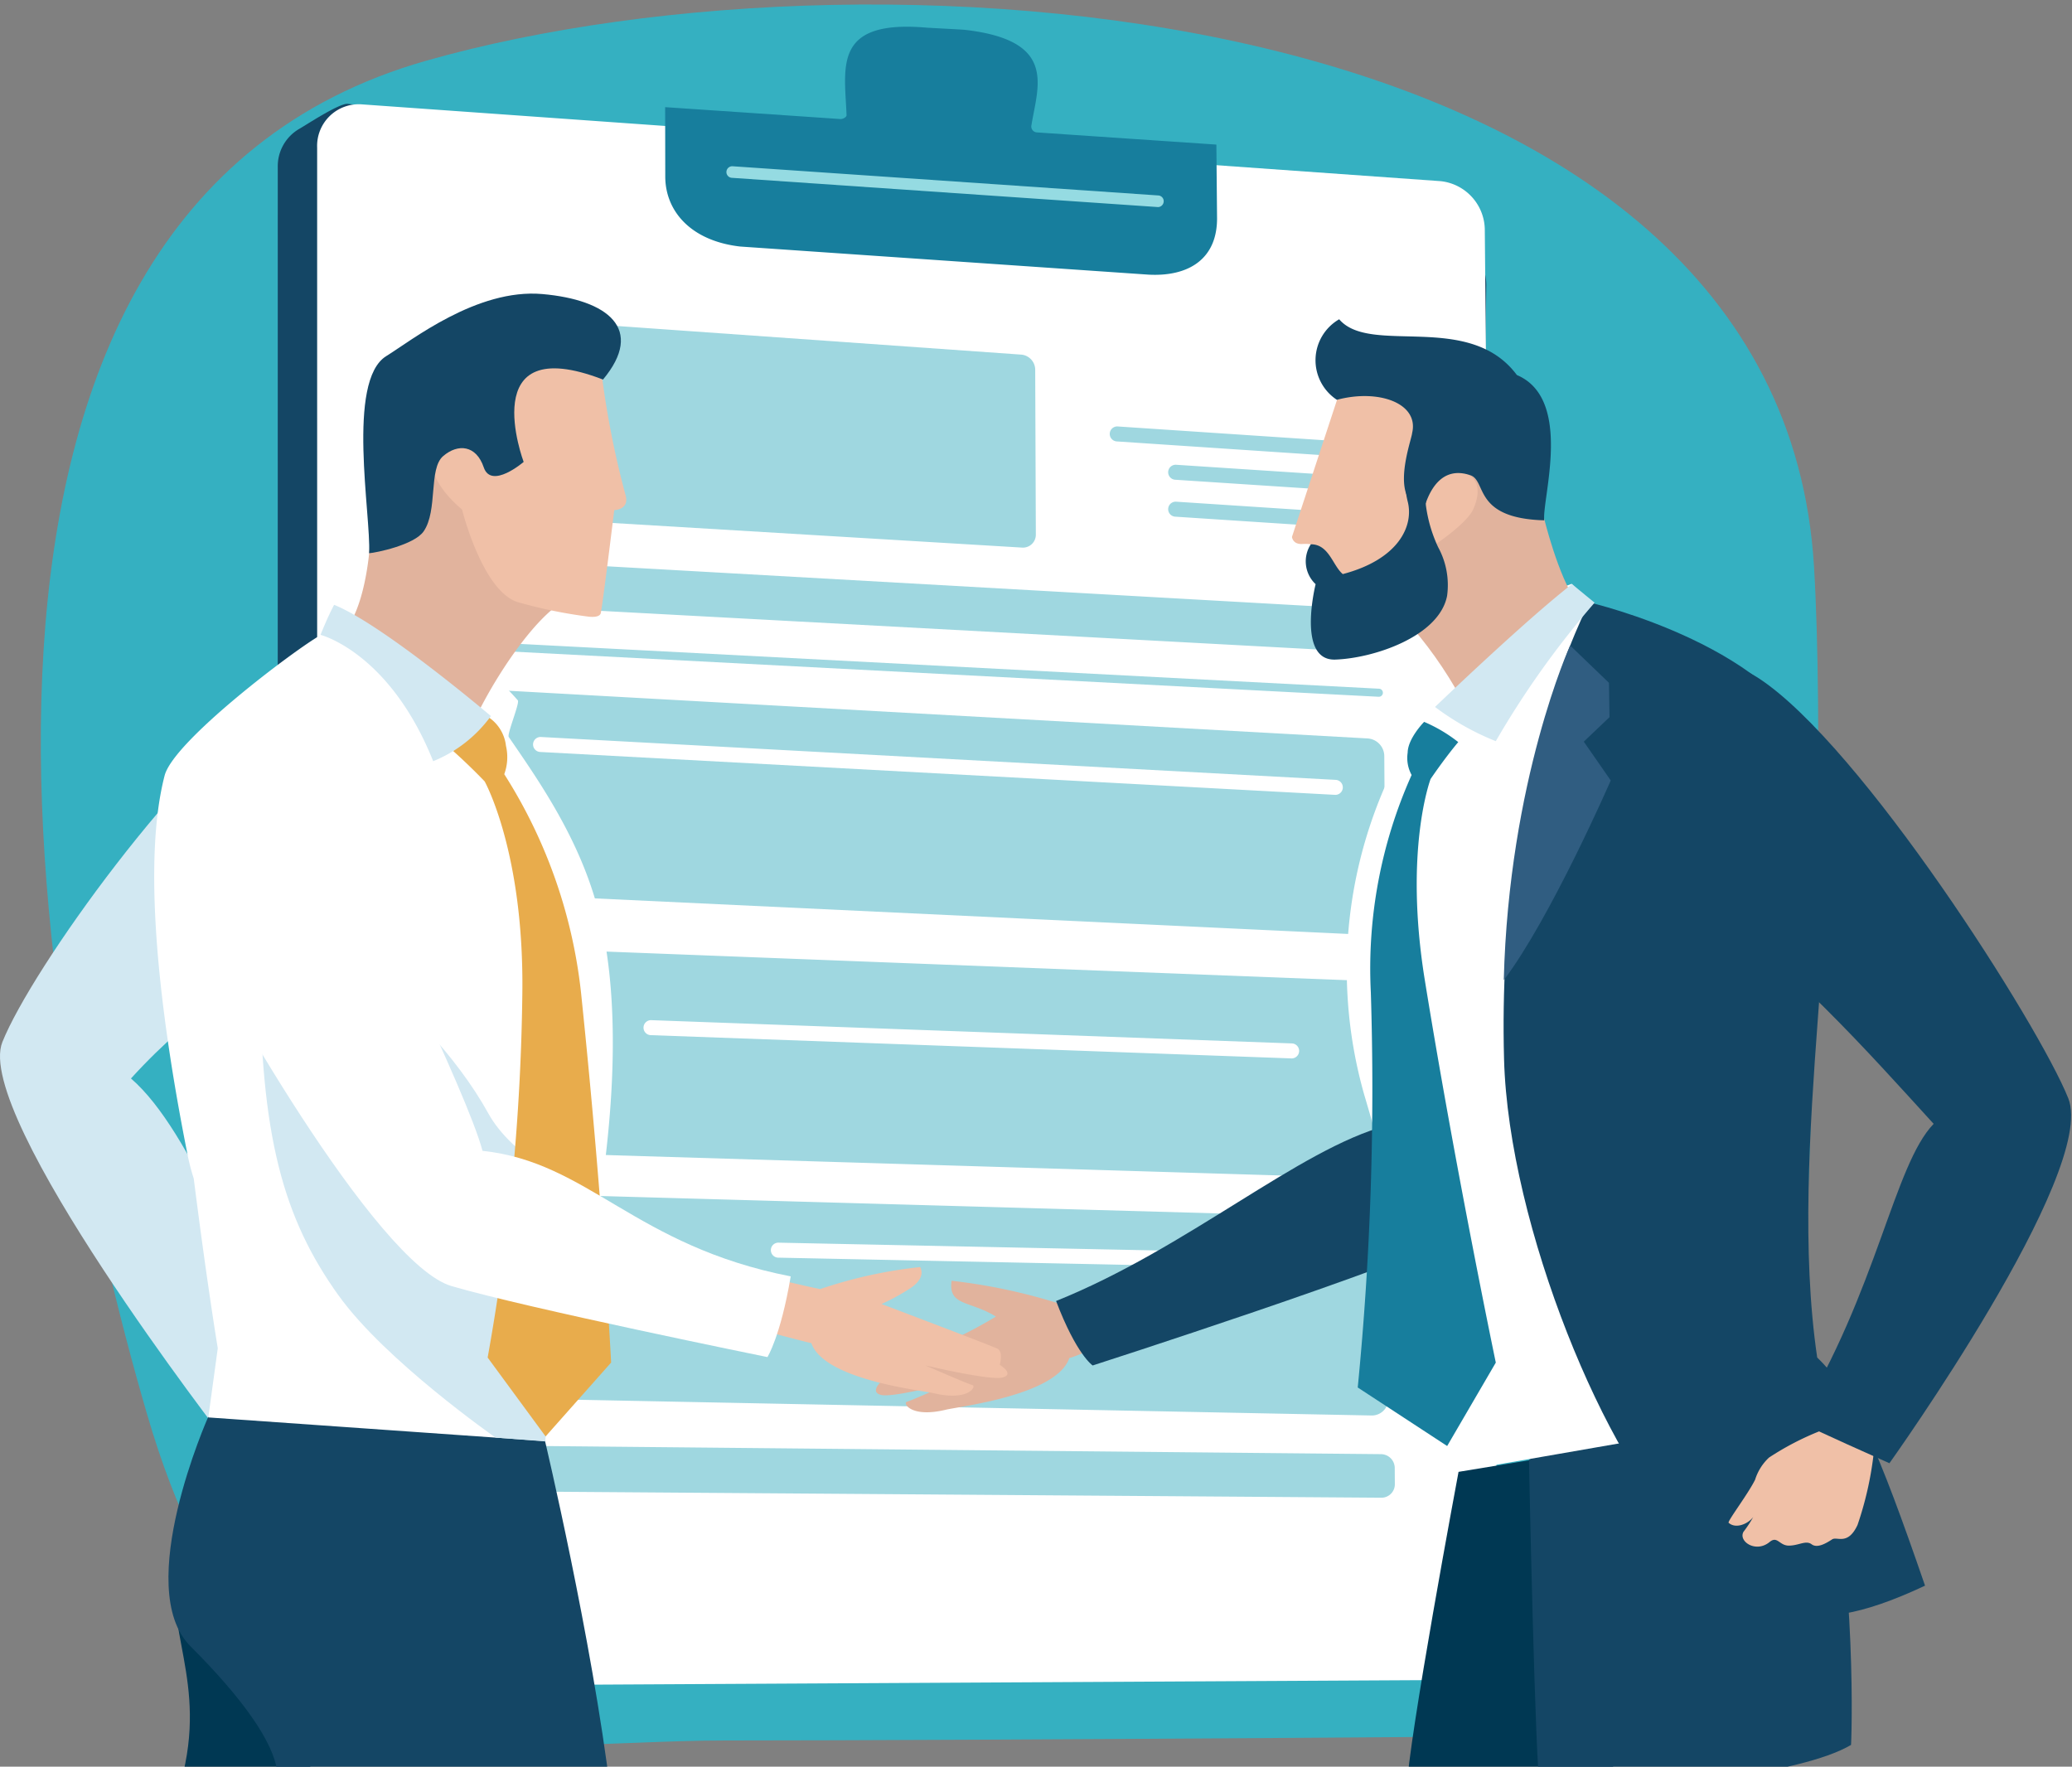 <svg xmlns="http://www.w3.org/2000/svg" xmlns:xlink="http://www.w3.org/1999/xlink" width="190" height="162" viewBox="0 0 190 162">
  <rect x="0" y="0" width="190" height="162" fill="#808080" stroke="none"/>
  <defs>
    <clipPath id="clip-path">
      <rect id="Rectángulo_295758" data-name="Rectángulo 295758" width="190" height="162" transform="translate(810 505)" fill="#fff" stroke="#707070" stroke-width="1"/>
    </clipPath>
    <clipPath id="clip-path-2">
      <rect id="Rectángulo_294479" data-name="Rectángulo 294479" width="189.92" height="164.542" fill="none"/>
    </clipPath>
  </defs>
  <g id="Enmascarar_grupo_154274" data-name="Enmascarar grupo 154274" transform="translate(-810 -505)" clip-path="url(#clip-path)">
    <g id="Grupo_872064" data-name="Grupo 872064" transform="translate(810 505.414)">
      <g id="Grupo_872064-2" data-name="Grupo 872064" transform="translate(0 0)" clip-path="url(#clip-path-2)">
        <path id="Trazado_260261" data-name="Trazado 260261" d="M171.567,158.565c-7.553.178-72.768.622-94.757.622-21.134,0-42.4,6.335-52.986-29.907C13.472,93.851.329,19.1,49.432,5.149,91.458-6.79,173.571-.541,176.678,51.54c1.69,28.331-2.629,102.018-2.895,104.034s-.8,2.957-2.216,2.991" transform="translate(-10.335 0)" fill="#35b0c1"/>
        <path id="Trazado_260262" data-name="Trazado 260262" d="M95.8,40.049a3.955,3.955,0,0,1,1.964-3.494c.627-.355,3.653-2.354,4.444-2.3L202.5,46.334a4.565,4.565,0,0,1,4.121,4.547L205.2,153.887c0,1.6.137,11.829,1.012,14.745-.674.189-10.981,6.122-11.71,6.071l-91.2,4.913h-3.252a5,5,0,0,1-4.259-4.859Z" transform="translate(-70.329 -25.148)" fill="#144665"/>
        <path id="Trazado_260263" data-name="Trazado 260263" d="M109.389,38.37a3.818,3.818,0,0,1,4.039-3.973l98.994,7.047a4.53,4.53,0,0,1,4.04,4.547l1.209,128.92a3.818,3.818,0,0,1-4.04,3.973l-100.2.542a4.532,4.532,0,0,1-4.039-4.547Z" transform="translate(-80.307 -25.245)" fill="#fff"/>
        <path id="Trazado_260264" data-name="Trazado 260264" d="M263,16.625c.59-3.59,2.35-7.708-6.09-8.687-.242-.028-3.25-.182-3.508-.2-8.655-.763-7.531,3.615-7.365,8.03.006.154-.314.371-.6.347s-16.035-1.089-16.035-1.089l.011,6.351c0,3.206,2.369,5.913,6.864,6.429l37.446,2.578c3.69.2,6.378-1.446,6.287-5.347l-.061-6.578s-16.236-1.1-16.47-1.119a.546.546,0,0,1-.477-.71" transform="translate(-168.409 -5.614)" fill="#177e9d"/>
        <path id="Trazado_260265" data-name="Trazado 260265" d="M290.122,59.525h-.04L251.05,56.846a.529.529,0,0,1-.493-.566.536.536,0,0,1,.573-.494l39.031,2.677a.528.528,0,0,1,.492.567.537.537,0,0,1-.531.5" transform="translate(-183.944 -40.954)" fill="#95dbe2"/>
        <path id="Trazado_260266" data-name="Trazado 260266" d="M243.484,195.9a1.34,1.34,0,0,1,1.246,1.311l.009,1.465a1.152,1.152,0,0,1-1.231,1.172l-76.324-4.11a1.431,1.431,0,0,1-1.368-1.379v-1.541a1.248,1.248,0,0,1,1.367-1.225Z" transform="translate(-121.733 -140.656)" fill="#9fd7e0"/>
        <path id="Trazado_260267" data-name="Trazado 260267" d="M166.439,497.036a1.334,1.334,0,0,0-1.376,1.307v1.56a1.362,1.362,0,0,0,1.377,1.33l81.408.588a1.23,1.23,0,0,0,1.237-1.246l-.009-1.483a1.274,1.274,0,0,0-1.254-1.266Z" transform="translate(-121.18 -364.896)" fill="#9fd7e0"/>
        <path id="Trazado_260268" data-name="Trazado 260268" d="M216.616,111.4a1.4,1.4,0,0,1,1.292,1.351l.058,15.159a1.182,1.182,0,0,1-1.284,1.185l-47.8-2.872a1.437,1.437,0,0,1-1.367-1.384v-15.62a1.226,1.226,0,0,1,1.365-1.2Z" transform="translate(-122.981 -79.297)" fill="#9fd7e0"/>
        <path id="Trazado_260269" data-name="Trazado 260269" d="M248.549,224.94h-.02l-81.838-4.267a.37.37,0,1,1,.038-.739l81.838,4.267a.37.37,0,0,1-.019.74" transform="translate(-122.118 -161.462)" fill="#9fd7e0"/>
        <path id="Trazado_260270" data-name="Trazado 260270" d="M165.923,236.411a1.521,1.521,0,0,0-1.644,1.506l.024,15.516a1.705,1.705,0,0,0,1.651,1.658l80.161,3.785a1.452,1.452,0,0,0,1.521-1.474l-.094-14.937A1.637,1.637,0,0,0,246,240.857Z" transform="translate(-120.604 -173.558)" fill="#9fd7e0"/>
        <path id="Trazado_260271" data-name="Trazado 260271" d="M166.059,325.17a1.551,1.551,0,0,0-1.646,1.535l.024,15.569a1.68,1.68,0,0,0,1.653,1.641l80.259,2.431a1.478,1.478,0,0,0,1.523-1.5l-.093-14.987a1.615,1.615,0,0,0-1.541-1.591Z" transform="translate(-120.703 -238.721)" fill="#9fd7e0"/>
        <path id="Trazado_260272" data-name="Trazado 260272" d="M165.717,409.933a1.58,1.58,0,0,0-1.649,1.562l.024,15.622a1.656,1.656,0,0,0,1.656,1.623l80.483,1.595a1.507,1.507,0,0,0,1.525-1.525l-.094-15.036a1.593,1.593,0,0,0-1.543-1.576Z" transform="translate(-120.45 -300.95)" fill="#9fd7e0"/>
        <path id="Trazado_260273" data-name="Trazado 260273" d="M319.257,429.522h-.014l-52.762-1.088a.688.688,0,0,1,.029-1.375l52.761,1.087a.688.688,0,0,1-.015,1.376" transform="translate(-195.142 -313.523)" fill="#fff"/>
        <path id="Trazado_260274" data-name="Trazado 260274" d="M406.192,148.419l-.047,0-22.827-1.525a.688.688,0,0,1,.091-1.372l22.828,1.524a.688.688,0,0,1-.045,1.374" transform="translate(-280.939 -106.832)" fill="#9fd7e0"/>
        <path id="Trazado_260275" data-name="Trazado 260275" d="M421.274,161.274h-.046l-17.636-1.156a.688.688,0,1,1,.09-1.373l17.636,1.156a.688.688,0,0,1-.045,1.374" transform="translate(-295.823 -116.54)" fill="#9fd7e0"/>
        <path id="Trazado_260276" data-name="Trazado 260276" d="M421.274,174.009l-.046,0-17.636-1.156a.688.688,0,1,1,.09-1.373l17.636,1.156a.688.688,0,0,1-.045,1.374" transform="translate(-295.823 -125.889)" fill="#9fd7e0"/>
        <path id="Trazado_260277" data-name="Trazado 260277" d="M257.388,257.94h-.033l-72.9-3.932a.688.688,0,0,1,.065-1.374l72.9,3.933a.688.688,0,0,1-.032,1.375" transform="translate(-134.936 -185.468)" fill="#fff"/>
        <path id="Trazado_260278" data-name="Trazado 260278" d="M281.365,353.821h-.022l-58.771-2.133a.688.688,0,0,1,.044-1.375l58.771,2.134a.688.688,0,0,1-.021,1.375" transform="translate(-162.911 -257.18)" fill="#fff"/>
        <path id="Trazado_260279" data-name="Trazado 260279" d="M321.538,443.192a52.59,52.59,0,0,0-12.473-2.989c-.331,2.34,1.725,1.816,4.061,3.285a41.324,41.324,0,0,1-10.265,4.45c-.576.164-.006,1.271-.006,1.271s-1.43,1.151-.282,1.459,6.75-1.232,6.75-1.232-3.964,1.771-4.36,1.864.34,1.51,3.575.729c1.231-.3,10.171-1.324,11.323-4.743.376-.041,3.156-1.271,3.156-1.271Z" transform="translate(-221.805 -323.173)" fill="#e1b39d"/>
        <path id="Trazado_260280" data-name="Trazado 260280" d="M504.155,528.809c-.077-1.547-.491-31.177-.491-31.177l-13.727,2.255s-4.643,24.77-4.76,29.178c3.287.042,11.357.128,18.978-.256" transform="translate(-356.19 -365.334)" fill="#003853"/>
        <path id="Trazado_260281" data-name="Trazado 260281" d="M397.443,278.407s-2.539,23.53-2.883,28.79c-8.014,2.142-18.237,11.234-30.3,16.08,1.875,4.94,3.354,5.912,3.354,5.912s28.071-9.027,34.108-12.182,9.678-33.04,9.678-33.04Z" transform="translate(-267.419 -204.391)" fill="#144665"/>
        <path id="Trazado_260282" data-name="Trazado 260282" d="M554.035,474.618c3.271,11.954,2.994,27.813,2.873,30.153-4.613,2.73-18.383,4.138-28.5,4.138-.464-1.547-1.034-30.279-1.034-30.279s23.389-15.967,26.661-4.013" transform="translate(-387.169 -345.179)" fill="#144665"/>
        <path id="Trazado_260283" data-name="Trazado 260283" d="M487.567,202.807l-2.552-2.991-6.126,2.327-9.669,8.2,1.18,3.2a41.979,41.979,0,0,0-4.4,33.151c5.479,18.508,8.709,34.494,8.709,34.494l27.082-4.71Z" transform="translate(-340.894 -146.694)" fill="#fff"/>
        <path id="Trazado_260284" data-name="Trazado 260284" d="M474.4,247.437s-1.493,1.513-1.508,2.823a3.25,3.25,0,0,0,.363,2.046,43.376,43.376,0,0,0-3.741,19.917,280.594,280.594,0,0,1-1.2,36.249l8.2,5.367,4.46-7.649S477.26,288.4,474.462,271.1c-1.932-11.946.533-18.426.533-18.426s1.241-1.842,2.536-3.384a13.749,13.749,0,0,0-3.132-1.856" transform="translate(-343.811 -181.655)" fill="#177e9d"/>
        <path id="Trazado_260285" data-name="Trazado 260285" d="M526.485,206.24s18.053,4.168,20.961,14.355-2.939,35.42-.069,54.883c3.371,3.258,5.582,8.419,9.889,20.922-11.851,5.564-14.751,2.03-21.944-4.6s-16.251-28.349-16.661-43.7c-.7-26.084,7.824-41.861,7.824-41.861" transform="translate(-380.742 -151.41)" fill="#144665"/>
        <path id="Trazado_260286" data-name="Trazado 260286" d="M467.459,160.948c2.722-.706,7.822,5.984,10.171,10.685,4.73-5,9.179-9.172,10.14-9.7-1.72-2.389-3.023-7.807-3.023-7.807s-17.27-22.436-17.288,6.827" transform="translate(-343.182 -107.112)" fill="#e1b39d"/>
        <path id="Trazado_260287" data-name="Trazado 260287" d="M494.972,211.166a24,24,0,0,0,5.571,3.138,82.045,82.045,0,0,1,9.061-12.7s-1.74-1.419-2.065-1.708c-4.313,3.342-12.567,11.27-12.567,11.27" transform="translate(-363.381 -146.753)" fill="#d2e8f2"/>
        <path id="Trazado_260288" data-name="Trazado 260288" d="M518.683,251.77c4.31-5.7,9.809-18.313,9.809-18.313l-2.473-3.56,2.358-2.243-.05-3.15-3.562-3.427s-5.618,12.363-6.083,30.692" transform="translate(-380.788 -162.303)" fill="#305d81"/>
        <path id="Trazado_260289" data-name="Trazado 260289" d="M450.071,148.872c2.082-.559,3.361-1.7,5.469-2.309,3-.859,2.663-4.508,2.663-4.508l.491-2.532s2.783-1.849,3.478-3.137c.279-.52,1.381-3.077-1.11-3.568-3.687-.724-2.209-9.8-2.209-9.8l-5-.486L450,125.481l-4.371,13.288s.056.7.942.653,1.02.124,1.02.124.915,8.113,1.025,8.52a1.143,1.143,0,0,0,1.454.806" transform="translate(-327.157 -89.953)" fill="#f0c0a7"/>
        <path id="Trazado_260290" data-name="Trazado 260290" d="M472.222,113.688c-4.379-5.9-13.435-1.763-16.3-5.12a4.338,4.338,0,0,0-.209,7.386c3.826-1.024,7.547.316,6.9,3.041-.036.5-1.268,3.813-.5,5.7.3.977.6,1.395,1.749.724.456-1.28,1.561-3.429,4.112-2.541,1.487.529.23,3.943,6.752,4.127-.221-1.95,2.685-11.125-2.507-13.323" transform="translate(-333.121 -79.705)" fill="#144665"/>
        <path id="Trazado_260291" data-name="Trazado 260291" d="M451.236,155.229a2.87,2.87,0,0,1-.438-3.654c1.672-.005,2,1.95,2.931,2.732,5.1-1.339,6.528-4.4,5.956-6.647-.995-3.9,1.943-7.451,1.977-8.107.622-2.736-.37,6.329-.315,8.416a13.069,13.069,0,0,0,1.124,3.867,7.241,7.241,0,0,1,.823,4.471c-.726,3.709-6.692,5.717-10.255,5.84s-1.8-6.918-1.8-6.918" transform="translate(-330.598 -102.078)" fill="#144665"/>
        <path id="Trazado_260292" data-name="Trazado 260292" d="M604.576,481.806a25.9,25.9,0,0,0-4.658,2.427,4.675,4.675,0,0,0-1.274,2.027c-.631,1.285-2.465,3.7-2.437,3.943.643.6,1.787.124,2.265-.521a10.748,10.748,0,0,1-.889,1.351c-.508.87,1.119,1.992,2.39.942.726-.6.88.343,1.784.332s1.543-.517,2.071-.122,1.356-.111,1.883-.454c.443-.288,1.434.594,2.324-1.318a31.06,31.06,0,0,0,1.468-6.438l1.8-3.58-4.525-2.305Z" transform="translate(-437.702 -350.989)" fill="#f0c0a7"/>
        <path id="Trazado_260293" data-name="Trazado 260293" d="M575.259,228.91c9.425,6.165,25.688,31.77,28.39,38.518s-16.4,33.466-16.4,33.466-7.653-3.4-8.453-3.885c7.348-11.97,8.858-23.458,12.508-27.236-6.082-6.667-12.974-14.465-22.7-21.662s-2.768-25.367,6.656-19.2" transform="translate(-413.991 -167.132)" fill="#144665"/>
        <path id="Trazado_260294" data-name="Trazado 260294" d="M26.143,233.37c-9.4,6.147-23.231,25.448-25.926,32.177s20.5,36.639,20.5,36.639,6.247-4.388,7.044-4.867c-5.433-10.024-10.061-23.5-15.752-28.431,6.064-6.648,11.07-9.194,20.767-16.37s2.761-25.295-6.637-19.148" transform="translate(0.001 -170.408)" fill="#d2e8f2"/>
        <path id="Trazado_260295" data-name="Trazado 260295" d="M60.824,544.29c2.526-9.221-1.759-14.183-.247-20.234s5.772-4.448,5.772-4.448l7.036,25.855s-6.041-.235-12.561-1.174" transform="translate(-44.228 -381.326)" fill="#003853"/>
        <path id="Trazado_260296" data-name="Trazado 260296" d="M98.659,521.731c-1.729-14.278-6.051-32.474-6.051-32.474l-30.859-2.118s-6.981,15.689-1.633,21.037c9.983,9.983,7.752,12.72,7.849,13.3,2.55.452,16.887,1.165,30.694.253" transform="translate(-42.653 -357.631)" fill="#144665"/>
        <path id="Trazado_260297" data-name="Trazado 260297" d="M93.95,235.249c-1.675-6.641-5.5-12.075-8.247-16.076-.177-.258,1.031-3.128.831-3.359-6.692-7.716-16.806-8.759-16.806-8.759s-.641,1.389-1.069,2.529l-.211.251c-2.374,1.34-13.473,9.691-14.3,12.876-1.978,7.613-.69,20.721,2.084,34.671a19.228,19.228,0,0,0,.585,2.281c1.257,9.9,2.205,15.56,2.205,15.56l-.868,6.347,30.8,2.166s9.72-29.756,5-48.488" transform="translate(-39.052 -152.008)" fill="#fff"/>
        <path id="Trazado_260298" data-name="Trazado 260298" d="M96.9,354.009c4.278,5.971,14.386,13.02,14.386,13.02s4.341.336,4.544.347L118.22,343.7s-5.379-2.37-7.613-6.422c-5.7-10.341-20.92-22.006-20.925-13.279-.01,15.379,2.148,22.939,7.214,30.011" transform="translate(-65.839 -235.614)" fill="#d2e8f2"/>
        <path id="Trazado_260299" data-name="Trazado 260299" d="M159,244.759a3.639,3.639,0,0,1,2.111,2.915,4.532,4.532,0,0,1-.157,2.592,46.688,46.688,0,0,1,7.1,20.62c1.984,19.143,2.7,33.333,2.7,33.333l-6.01,6.774-5.313-7.232a201.8,201.8,0,0,0,3.18-33.293c.187-13.023-3.452-19.536-3.452-19.536s-1.284-1.36-2.9-2.8A12.711,12.711,0,0,0,159,244.759" transform="translate(-114.714 -179.689)" fill="#e8ac4c"/>
        <path id="Trazado_260300" data-name="Trazado 260300" d="M142.348,162.263c-2.941-.44-7.786,6.754-9.87,11.111a42.642,42.642,0,0,0-11.483-8.709c1.543-2.7,1.775-7.366,1.775-7.366s16.3-25.812,19.578,4.963" transform="translate(-88.827 -108.043)" fill="#e1b39d"/>
        <path id="Trazado_260301" data-name="Trazado 260301" d="M153.738,121.182s-1.747-3.547-4.235-.739,2.078,6.4,2.078,6.4,1.861,7.512,5.131,8.5a43.788,43.788,0,0,0,6.533,1.333c.344.033.915.031,1.044-.288s1.248-9.488,1.248-9.488,1.4-.026,1.044-1.349a82.634,82.634,0,0,1-2.147-10.735s-5.214-6.911-7.68-4.671-3.014,11.035-3.014,11.035" transform="translate(-109.211 -80.536)" fill="#f0c0a7"/>
        <path id="Trazado_260302" data-name="Trazado 260302" d="M140.006,115.155s-2.965,2.547-3.658.5-2.361-2.2-3.721-1.037-.472,4.983-1.788,6.9c-.861,1.256-4.412,1.972-5.006,2.01.2-3.4-2.111-15.809,1.58-18.081,2.286-1.408,8.305-6.215,14.309-5.686s9.43,3.2,5.561,7.84c-11.829-4.559-7.277,7.552-7.277,7.552" transform="translate(-91.988 -73.211)" fill="#144665"/>
        <path id="Trazado_260303" data-name="Trazado 260303" d="M126.18,217.261a12.193,12.193,0,0,1-5.293,4.141c-4-9.991-10.331-11.585-10.331-11.585s.648-1.649,1.248-2.753c4.481,1.8,14.376,10.2,14.376,10.2" transform="translate(-81.164 -152.015)" fill="#d2e8f2"/>
        <path id="Trazado_260304" data-name="Trazado 260304" d="M243.4,433.774s8.773,2.177,10.41,2.471a42.594,42.594,0,0,1,9.17-2.019c.378.786-.186,1.464-.9,1.939a20.251,20.251,0,0,1-2.647,1.451s10.122,3.829,10.645,4.106.2,1.474.2,1.474,1.394.84.26,1.154-7.1-1.109-7.1-1.109,3.937,1.721,4.329,1.809-.324,1.5-3.532.75c-1.22-.283-10.074-1.229-11.241-4.6-.372-.038-9.719-2.558-9.719-2.558Z" transform="translate(-178.596 -318.453)" fill="#f0c0a7"/>
        <path id="Trazado_260305" data-name="Trazado 260305" d="M71.595,261.209c2.624,6.09,12.058,25.052,13.493,30.439,9.733,1.025,13.917,8.709,28.261,11.511-.931,5.51-2.135,7.4-2.135,7.4s-22.063-4.48-28.974-6.513-21.711-28.14-24.118-33.58c-9.019-20.383,9-19.635,13.472-9.258" transform="translate(-40.841 -186.53)" fill="#fff"/>
      </g>
    </g>
  </g>
</svg>
